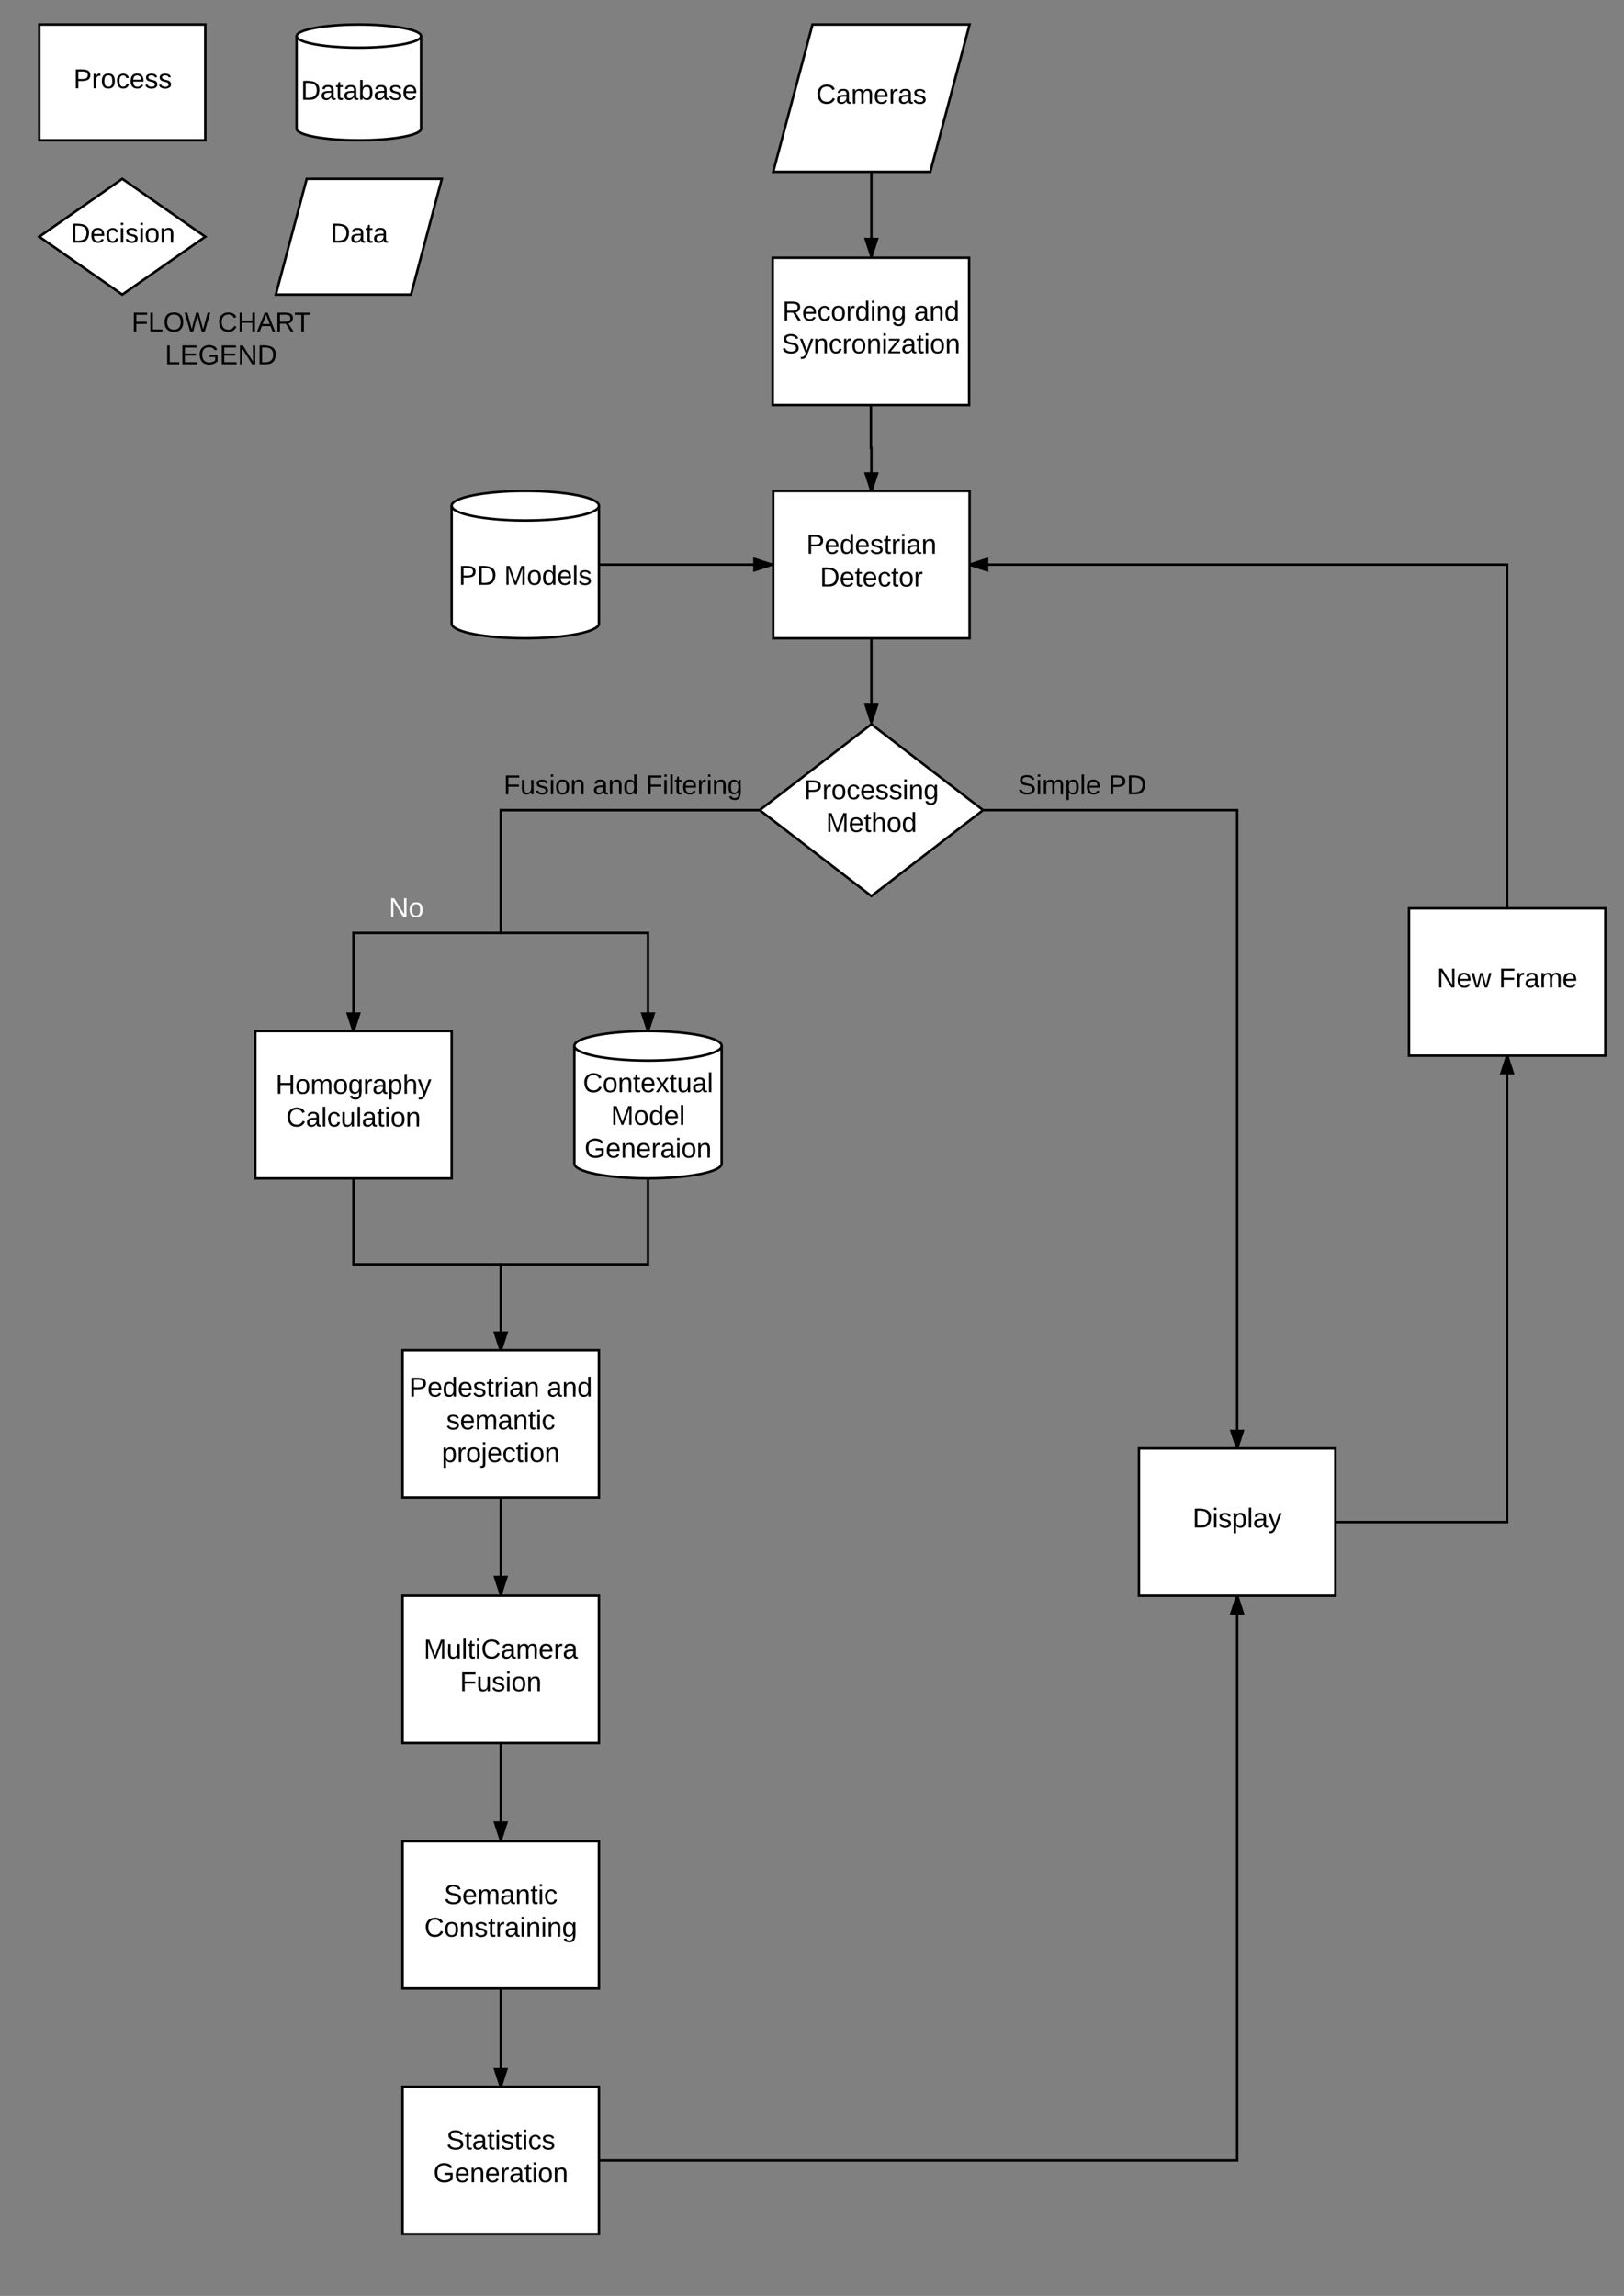 <svg xmlns="http://www.w3.org/2000/svg" xmlns:xlink="http://www.w3.org/1999/xlink" width="1323.2" height="1870.4"><rect width="100%" height="100%" fill="#808080" stroke="none"/><g transform="translate(0 0)"><path d="M662 20h128l-32 120H630z" stroke="#000" stroke-width="2" fill="#fff"/><use xlink:href="#a" transform="matrix(1,0,0,1,635,25) translate(30.031 59.444)"/><path d="M629.6 210h160v120h-160z" stroke="#000" stroke-width="2" fill="#fff"/><use xlink:href="#b" transform="matrix(1,0,0,1,634.6,215) translate(2.87 46.111)"/><use xlink:href="#c" transform="matrix(1,0,0,1,634.6,215) translate(110.093 46.111)"/><use xlink:href="#d" transform="matrix(1,0,0,1,634.6,215) translate(2.253 72.778)"/><path d="M630 400h160v120H630z" stroke="#000" stroke-width="2" fill="#fff"/><use xlink:href="#e" transform="matrix(1,0,0,1,635,405) translate(21.975 46.111)"/><use xlink:href="#f" transform="matrix(1,0,0,1,635,405) translate(33.086 72.778)"/><path d="M488 508c0 6.63-26.86 12-60 12s-60-5.37-60-12v-96c0-6.63 26.86-12 60-12s60 5.37 60 12z" stroke="#000" stroke-width="2" fill="#fff"/><path d="M488 412c0 6.63-26.86 12-60 12s-60-5.37-60-12" stroke="#000" stroke-width="2" fill="none"/><use xlink:href="#g" transform="matrix(1,0,0,1,373,429) translate(0.772 47.444)"/><use xlink:href="#h" transform="matrix(1,0,0,1,373,429) translate(37.747 47.444)"/><path d="M710 590l91 70-91 70-91-70z" stroke="#000" stroke-width="2" fill="#fff"/><use xlink:href="#i" transform="matrix(1,0,0,1,624,595) translate(31.123 56.111)"/><use xlink:href="#j" transform="matrix(1,0,0,1,624,595) translate(48.994 82.778)"/><path d="M928 1180h160v120H928z" stroke="#000" stroke-width="2" fill="#fff"/><use xlink:href="#k" transform="matrix(1,0,0,1,933,1185) translate(38.673 59.444)"/><path d="M208 840h160v120H208z" stroke="#000" stroke-width="2" fill="#fff"/><use xlink:href="#l" transform="matrix(1,0,0,1,213,845) translate(11.512 46.111)"/><use xlink:href="#m" transform="matrix(1,0,0,1,213,845) translate(20.185 72.778)"/><path d="M588 948c0 6.63-26.86 12-60 12s-60-5.37-60-12v-96c0-6.63 26.86-12 60-12s60 5.37 60 12z" stroke="#000" stroke-width="2" fill="#fff"/><path d="M588 852c0 6.63-26.86 12-60 12s-60-5.37-60-12" stroke="#000" stroke-width="2" fill="none"/><use xlink:href="#n" transform="matrix(1,0,0,1,473,869) translate(1.975 20.778)"/><use xlink:href="#o" transform="matrix(1,0,0,1,473,869) translate(24.815 47.444)"/><use xlink:href="#p" transform="matrix(1,0,0,1,473,869) translate(3.21 74.111)"/><path d="M328 1100h160v120H328z" stroke="#000" stroke-width="2" fill="#fff"/><use xlink:href="#q" transform="matrix(1,0,0,1,333,1105) translate(0.37 32.778)"/><use xlink:href="#c" transform="matrix(1,0,0,1,333,1105) translate(112.593 32.778)"/><use xlink:href="#r" transform="matrix(1,0,0,1,333,1105) translate(30.617 59.444)"/><use xlink:href="#s" transform="matrix(1,0,0,1,333,1105) translate(26.944 86.111)"/><path d="M328 1300h160v120H328z" stroke="#000" stroke-width="2" fill="#fff"/><use xlink:href="#t" transform="matrix(1,0,0,1,333,1305) translate(12.222 46.111)"/><use xlink:href="#u" transform="matrix(1,0,0,1,333,1305) translate(41.728 72.778)"/><path d="M328 1500h160v120H328z" stroke="#000" stroke-width="2" fill="#fff"/><use xlink:href="#v" transform="matrix(1,0,0,1,333,1505) translate(28.765 46.111)"/><use xlink:href="#w" transform="matrix(1,0,0,1,333,1505) translate(12.778 72.778)"/><path d="M328 1700h160v120H328z" stroke="#000" stroke-width="2" fill="#fff"/><use xlink:href="#x" transform="matrix(1,0,0,1,333,1705) translate(30.617 46.111)"/><use xlink:href="#y" transform="matrix(1,0,0,1,333,1705) translate(20.123 72.778)"/><path d="M710 140v69" stroke="#000" stroke-width="2" fill="none"/><path d="M710 209l-4.64-14.27h9.28z"/><path d="M710.73 210h-1.46L704 193.73h12zm-4-14.27l3.27 10.03 3.26-10.03z"/><path d="M709.6 330v35h.4v35" stroke="#000" stroke-width="2" fill="none"/><path d="M710 400l-4.64-14.27h9.28z"/><path d="M711.05 400h-2.1L704 384.73h12zm-4.3-13.27l3.25 10.03 3.26-10.03z"/><path d="M488 460h141" stroke="#000" stroke-width="2" fill="none"/><path d="M629 460l-14.27 4.64v-9.28z"/><path d="M630 459.27v1.46L613.73 466v-12zm-14.27 4l10.03-3.27-10.03-3.26z"/><path d="M710 520v68.54" stroke="#000" stroke-width="2" fill="none"/><path d="M710 588.54l-4.64-14.26h9.28z"/><path d="M710.46 590.36L710 590l-.46.36-5.55-17.08h12zm-3.72-15.08L710 585.3l3.26-10.02z"/><path d="M801 660h207v520" stroke="#000" stroke-width="2" fill="none"/><path d="M801 661h-1.3l1.3-1-1.3-1h1.3zM1008 1180l-4.64-14.27h9.28z"/><path d="M1009.05 1180h-2.1l-4.96-15.27h12zm-4.3-13.27l3.25 10.03 3.26-10.03z"/><use xlink:href="#z" transform="matrix(1,0,0,1,829.28,629.333) translate(0 17.778)"/><use xlink:href="#A" transform="matrix(1,0,0,1,829.28,629.333) translate(73.889 17.778)"/><path d="M619 660H408v100H288v80" stroke="#000" stroke-width="2" fill="none"/><path d="M619 660l1.3 1H619v-2h1.3zM288 840l-4.64-14.27h9.28z"/><path d="M289.05 840h-2.1L282 824.73h12zm-4.3-13.27l3.25 10.03 3.26-10.03z"/><use xlink:href="#B" transform="matrix(1,0,0,1,316.853,729.333) translate(0 17.778)"/><path d="M619 660H408v100h120v80" stroke="#000" stroke-width="2" fill="none"/><path d="M619 660l1.3 1H619v-2h1.3zM528 840l-4.64-14.27h9.28z"/><path d="M529.04 840.04L528 840l-1.04.04-4.97-15.3h12zm-4.3-13.3l3.26 10.02 3.26-10.03z"/><use xlink:href="#C" transform="matrix(1,0,0,1,410.323,629.333) translate(0 17.778)"/><use xlink:href="#D" transform="matrix(1,0,0,1,410.323,629.333) translate(72.716 17.778)"/><use xlink:href="#E" transform="matrix(1,0,0,1,410.323,629.333) translate(115.926 17.778)"/><path d="M528 960v70H408v70" stroke="#000" stroke-width="2" fill="none"/><path d="M528 960h-1v-.04zm1 0h-1l1-.03zM408 1100l-4.64-14.27h9.28z"/><path d="M409.05 1100h-2.1l-4.96-15.27h12zm-4.3-13.27l3.25 10.03 3.26-10.03z"/><path d="M288 960v70h120v70" stroke="#000" stroke-width="2" fill="none"/><path d="M408 1100l-4.64-14.27h9.28z"/><path d="M409.05 1100h-2.1l-4.96-15.27h12zm-4.3-13.27l3.25 10.03 3.26-10.03z"/><path d="M408 1220v79" stroke="#000" stroke-width="2" fill="none"/><path d="M408 1299l-4.64-14.27h9.28z"/><path d="M408.73 1300h-1.46l-5.28-16.27h12zm-4-14.27l3.27 10.03 3.26-10.03z"/><path d="M408 1420v79" stroke="#000" stroke-width="2" fill="none"/><path d="M408 1499l-4.64-14.27h9.28z"/><path d="M408.73 1500h-1.46l-5.28-16.27h12zm-4-14.27l3.27 10.03 3.26-10.03z"/><path d="M408 1620v80" stroke="#000" stroke-width="2" fill="none"/><path d="M408 1700l-4.64-14.27h9.28z"/><path d="M409.05 1700h-2.1l-4.96-15.27h12zm-4.3-13.27l3.25 10.03 3.26-10.03z"/><path d="M488 1760h520v-460" stroke="#000" stroke-width="2" fill="none"/><path d="M1012.64 1314.27h-9.28L1008 1300z"/><path d="M1014 1315.27h-12l4.95-15.27h2.1zm-9.26-2h6.52l-3.26-10.03z"/><path d="M1148 740h160v120h-160z" stroke="#000" stroke-width="2" fill="#fff"/><use xlink:href="#F" transform="matrix(1,0,0,1,1153,745) translate(17.747 59.444)"/><use xlink:href="#G" transform="matrix(1,0,0,1,1153,745) translate(68.241 59.444)"/><path d="M1088 1240h140V860" stroke="#000" stroke-width="2" fill="none"/><path d="M1232.64 874.27h-9.28L1228 860z"/><path d="M1234 875.27h-12l4.95-15.27h2.1zm-9.26-2h6.52l-3.26-10.03z"/><path d="M1228 740V460H790" stroke="#000" stroke-width="2" fill="none"/><path d="M804.27 464.64L790 460l14.27-4.64z"/><path d="M805.27 466L790 461.06v-2.1l15.27-4.96zm-12.03-6l10.03 3.26v-6.52z"/><path d="M32 20h135.26v94.3H32z" stroke="#000" stroke-width="2" fill="#fff"/><g><use xlink:href="#H" transform="matrix(1,0,0,1,37,25) translate(22.907 46.944)"/></g><path d="M99.63 145.7l67.63 47.16L99.63 240 32 192.86z" stroke="#000" stroke-width="2" fill="#fff"/><g><use xlink:href="#I" transform="matrix(1,0,0,1,37,150.714) translate(20.5 46.944)"/></g><path d="M343.1 104.86c0 5.2-22.72 9.43-50.73 9.43-28 0-50.72-4.24-50.72-9.44V29.43c0-5.2 22.7-9.43 50.72-9.43 28 0 50.72 4.22 50.72 9.43z" stroke="#000" stroke-width="2" fill="#fff"/><path d="M343.1 29.43c0 5.2-22.72 9.43-50.73 9.43-28 0-50.72-4.22-50.72-9.43" stroke="#000" stroke-width="2" fill="none"/><g><use xlink:href="#J" transform="matrix(1,0,0,1,246.649,43.857) translate(-1.5 37.444)"/></g><path d="M249.9 145.7H360L334.86 240H224.74z" stroke="#000" stroke-width="2" fill="#fff"/><g><use xlink:href="#K" transform="matrix(1,0,0,1,229.742,150.714) translate(39.574 46.944)"/></g><path d="M60 247h240v63.33H60z" fill="none"/><g><use xlink:href="#L" transform="matrix(1,0,0,1,65,252) translate(42.16 18.111)"/><use xlink:href="#M" transform="matrix(1,0,0,1,65,252) translate(112.407 18.111)"/><use xlink:href="#N" transform="matrix(1,0,0,1,65,252) translate(69.383 44.778)"/></g><defs><path d="M212-179c-10-28-35-45-73-45-59 0-87 40-87 99 0 60 29 101 89 101 43 0 62-24 78-52l27 14C228-24 195 4 139 4 59 4 22-46 18-125c-6-104 99-153 187-111 19 9 31 26 39 46" id="O"/><path d="M141-36C126-15 110 5 73 4 37 3 15-17 15-53c-1-64 63-63 125-63 3-35-9-54-41-54-24 1-41 7-42 31l-33-3c5-37 33-52 76-52 45 0 72 20 72 64v82c-1 20 7 32 28 27v20c-31 9-61-2-59-35zM48-53c0 20 12 33 32 33 41-3 63-29 60-74-43 2-92-5-92 41" id="P"/><path d="M210-169c-67 3-38 105-44 169h-31v-121c0-29-5-50-35-48C34-165 62-65 56 0H25l-1-190h30c1 10-1 24 2 32 10-44 99-50 107 0 11-21 27-35 58-36 85-2 47 119 55 194h-31v-121c0-29-5-49-35-48" id="Q"/><path d="M100-194c63 0 86 42 84 106H49c0 40 14 67 53 68 26 1 43-12 49-29l28 8c-11 28-37 45-77 45C44 4 14-33 15-96c1-61 26-98 85-98zm52 81c6-60-76-77-97-28-3 7-6 17-6 28h103" id="R"/><path d="M114-163C36-179 61-72 57 0H25l-1-190h30c1 12-1 29 2 39 6-27 23-49 58-41v29" id="S"/><path d="M135-143c-3-34-86-38-87 0 15 53 115 12 119 90S17 21 10-45l28-5c4 36 97 45 98 0-10-56-113-15-118-90-4-57 82-63 122-42 12 7 21 19 24 35" id="T"/><g id="a"><use transform="matrix(0.062,0,0,0.062,0,0)" xlink:href="#O"/><use transform="matrix(0.062,0,0,0.062,15.988,0)" xlink:href="#P"/><use transform="matrix(0.062,0,0,0.062,28.333,0)" xlink:href="#Q"/><use transform="matrix(0.062,0,0,0.062,46.79,0)" xlink:href="#R"/><use transform="matrix(0.062,0,0,0.062,59.136,0)" xlink:href="#S"/><use transform="matrix(0.062,0,0,0.062,66.481,0)" xlink:href="#P"/><use transform="matrix(0.062,0,0,0.062,78.827,0)" xlink:href="#T"/></g><path d="M233-177c-1 41-23 64-60 70L243 0h-38l-65-103H63V0H30v-248c88 3 205-21 203 71zM63-129c60-2 137 13 137-47 0-61-80-42-137-45v92" id="U"/><path d="M96-169c-40 0-48 33-48 73s9 75 48 75c24 0 41-14 43-38l32 2c-6 37-31 61-74 61-59 0-76-41-82-99-10-93 101-131 147-64 4 7 5 14 7 22l-32 3c-4-21-16-35-41-35" id="V"/><path d="M100-194c62-1 85 37 85 99 1 63-27 99-86 99S16-35 15-95c0-66 28-99 85-99zM99-20c44 1 53-31 53-75 0-43-8-75-51-75s-53 32-53 75 10 74 51 75" id="W"/><path d="M85-194c31 0 48 13 60 33l-1-100h32l1 261h-30c-2-10 0-23-3-31C134-8 116 4 85 4 32 4 16-35 15-94c0-66 23-100 70-100zm9 24c-40 0-46 34-46 75 0 40 6 74 45 74 42 0 51-32 51-76 0-42-9-74-50-73" id="X"/><path d="M24-231v-30h32v30H24zM24 0v-190h32V0H24" id="Y"/><path d="M117-194c89-4 53 116 60 194h-32v-121c0-31-8-49-39-48C34-167 62-67 57 0H25l-1-190h30c1 10-1 24 2 32 11-22 29-35 61-36" id="Z"/><path d="M177-190C167-65 218 103 67 71c-23-6-38-20-44-43l32-5c15 47 100 32 89-28v-30C133-14 115 1 83 1 29 1 15-40 15-95c0-56 16-97 71-98 29-1 48 16 59 35 1-10 0-23 2-32h30zM94-22c36 0 50-32 50-73 0-42-14-75-50-75-39 0-46 34-46 75s6 73 46 73" id="aa"/><g id="b"><use transform="matrix(0.062,0,0,0.062,0,0)" xlink:href="#U"/><use transform="matrix(0.062,0,0,0.062,15.988,0)" xlink:href="#R"/><use transform="matrix(0.062,0,0,0.062,28.333,0)" xlink:href="#V"/><use transform="matrix(0.062,0,0,0.062,39.444,0)" xlink:href="#W"/><use transform="matrix(0.062,0,0,0.062,51.79,0)" xlink:href="#S"/><use transform="matrix(0.062,0,0,0.062,59.136,0)" xlink:href="#X"/><use transform="matrix(0.062,0,0,0.062,71.481,0)" xlink:href="#Y"/><use transform="matrix(0.062,0,0,0.062,76.358,0)" xlink:href="#Z"/><use transform="matrix(0.062,0,0,0.062,88.704,0)" xlink:href="#aa"/></g><g id="c"><use transform="matrix(0.062,0,0,0.062,0,0)" xlink:href="#P"/><use transform="matrix(0.062,0,0,0.062,12.346,0)" xlink:href="#Z"/><use transform="matrix(0.062,0,0,0.062,24.691,0)" xlink:href="#X"/></g><path d="M185-189c-5-48-123-54-124 2 14 75 158 14 163 119 3 78-121 87-175 55-17-10-28-26-33-46l33-7c5 56 141 63 141-1 0-78-155-14-162-118-5-82 145-84 179-34 5 7 8 16 11 25" id="ab"/><path d="M179-190L93 31C79 59 56 82 12 73V49c39 6 53-20 64-50L1-190h34L92-34l54-156h33" id="ac"/><path d="M9 0v-24l116-142H16v-24h144v24L44-24h123V0H9" id="ad"/><path d="M59-47c-2 24 18 29 38 22v24C64 9 27 4 27-40v-127H5v-23h24l9-43h21v43h35v23H59v120" id="ae"/><g id="d"><use transform="matrix(0.062,0,0,0.062,0,0)" xlink:href="#ab"/><use transform="matrix(0.062,0,0,0.062,14.815,0)" xlink:href="#ac"/><use transform="matrix(0.062,0,0,0.062,25.926,0)" xlink:href="#Z"/><use transform="matrix(0.062,0,0,0.062,38.272,0)" xlink:href="#V"/><use transform="matrix(0.062,0,0,0.062,49.383,0)" xlink:href="#S"/><use transform="matrix(0.062,0,0,0.062,56.728,0)" xlink:href="#W"/><use transform="matrix(0.062,0,0,0.062,69.074,0)" xlink:href="#Z"/><use transform="matrix(0.062,0,0,0.062,81.42,0)" xlink:href="#Y"/><use transform="matrix(0.062,0,0,0.062,86.296,0)" xlink:href="#ad"/><use transform="matrix(0.062,0,0,0.062,97.407,0)" xlink:href="#P"/><use transform="matrix(0.062,0,0,0.062,109.753,0)" xlink:href="#ae"/><use transform="matrix(0.062,0,0,0.062,115.926,0)" xlink:href="#Y"/><use transform="matrix(0.062,0,0,0.062,120.802,0)" xlink:href="#W"/><use transform="matrix(0.062,0,0,0.062,133.148,0)" xlink:href="#Z"/></g><path d="M30-248c87 1 191-15 191 75 0 78-77 80-158 76V0H30v-248zm33 125c57 0 124 11 124-50 0-59-68-47-124-48v98" id="af"/><g id="e"><use transform="matrix(0.062,0,0,0.062,0,0)" xlink:href="#af"/><use transform="matrix(0.062,0,0,0.062,14.815,0)" xlink:href="#R"/><use transform="matrix(0.062,0,0,0.062,27.16,0)" xlink:href="#X"/><use transform="matrix(0.062,0,0,0.062,39.506,0)" xlink:href="#R"/><use transform="matrix(0.062,0,0,0.062,51.852,0)" xlink:href="#T"/><use transform="matrix(0.062,0,0,0.062,62.963,0)" xlink:href="#ae"/><use transform="matrix(0.062,0,0,0.062,69.136,0)" xlink:href="#S"/><use transform="matrix(0.062,0,0,0.062,76.481,0)" xlink:href="#Y"/><use transform="matrix(0.062,0,0,0.062,81.358,0)" xlink:href="#P"/><use transform="matrix(0.062,0,0,0.062,93.704,0)" xlink:href="#Z"/></g><path d="M30-248c118-7 216 8 213 122C240-48 200 0 122 0H30v-248zM63-27c89 8 146-16 146-99s-60-101-146-95v194" id="ag"/><g id="f"><use transform="matrix(0.062,0,0,0.062,0,0)" xlink:href="#ag"/><use transform="matrix(0.062,0,0,0.062,15.988,0)" xlink:href="#R"/><use transform="matrix(0.062,0,0,0.062,28.333,0)" xlink:href="#ae"/><use transform="matrix(0.062,0,0,0.062,34.506,0)" xlink:href="#R"/><use transform="matrix(0.062,0,0,0.062,46.852,0)" xlink:href="#V"/><use transform="matrix(0.062,0,0,0.062,57.963,0)" xlink:href="#ae"/><use transform="matrix(0.062,0,0,0.062,64.136,0)" xlink:href="#W"/><use transform="matrix(0.062,0,0,0.062,76.481,0)" xlink:href="#S"/></g><g id="g"><use transform="matrix(0.062,0,0,0.062,0,0)" xlink:href="#af"/><use transform="matrix(0.062,0,0,0.062,14.815,0)" xlink:href="#ag"/></g><path d="M240 0l2-218c-23 76-54 145-80 218h-23L58-218 59 0H30v-248h44l77 211c21-75 51-140 76-211h43V0h-30" id="ah"/><path d="M24 0v-261h32V0H24" id="ai"/><g id="h"><use transform="matrix(0.062,0,0,0.062,0,0)" xlink:href="#ah"/><use transform="matrix(0.062,0,0,0.062,18.457,0)" xlink:href="#W"/><use transform="matrix(0.062,0,0,0.062,30.802,0)" xlink:href="#X"/><use transform="matrix(0.062,0,0,0.062,43.148,0)" xlink:href="#R"/><use transform="matrix(0.062,0,0,0.062,55.494,0)" xlink:href="#ai"/><use transform="matrix(0.062,0,0,0.062,60.37,0)" xlink:href="#T"/></g><g id="i"><use transform="matrix(0.062,0,0,0.062,0,0)" xlink:href="#af"/><use transform="matrix(0.062,0,0,0.062,14.815,0)" xlink:href="#S"/><use transform="matrix(0.062,0,0,0.062,22.16,0)" xlink:href="#W"/><use transform="matrix(0.062,0,0,0.062,34.506,0)" xlink:href="#V"/><use transform="matrix(0.062,0,0,0.062,45.617,0)" xlink:href="#R"/><use transform="matrix(0.062,0,0,0.062,57.963,0)" xlink:href="#T"/><use transform="matrix(0.062,0,0,0.062,69.074,0)" xlink:href="#T"/><use transform="matrix(0.062,0,0,0.062,80.185,0)" xlink:href="#Y"/><use transform="matrix(0.062,0,0,0.062,85.062,0)" xlink:href="#Z"/><use transform="matrix(0.062,0,0,0.062,97.407,0)" xlink:href="#aa"/></g><path d="M106-169C34-169 62-67 57 0H25v-261h32l-1 103c12-21 28-36 61-36 89 0 53 116 60 194h-32v-121c2-32-8-49-39-48" id="aj"/><g id="j"><use transform="matrix(0.062,0,0,0.062,0,0)" xlink:href="#ah"/><use transform="matrix(0.062,0,0,0.062,18.457,0)" xlink:href="#R"/><use transform="matrix(0.062,0,0,0.062,30.802,0)" xlink:href="#ae"/><use transform="matrix(0.062,0,0,0.062,36.975,0)" xlink:href="#aj"/><use transform="matrix(0.062,0,0,0.062,49.321,0)" xlink:href="#W"/><use transform="matrix(0.062,0,0,0.062,61.667,0)" xlink:href="#X"/></g><path d="M115-194c55 1 70 41 70 98S169 2 115 4C84 4 66-9 55-30l1 105H24l-1-265h31l2 30c10-21 28-34 59-34zm-8 174c40 0 45-34 45-75s-6-73-45-74c-42 0-51 32-51 76 0 43 10 73 51 73" id="ak"/><g id="k"><use transform="matrix(0.062,0,0,0.062,0,0)" xlink:href="#ag"/><use transform="matrix(0.062,0,0,0.062,15.988,0)" xlink:href="#Y"/><use transform="matrix(0.062,0,0,0.062,20.864,0)" xlink:href="#T"/><use transform="matrix(0.062,0,0,0.062,31.975,0)" xlink:href="#ak"/><use transform="matrix(0.062,0,0,0.062,44.321,0)" xlink:href="#ai"/><use transform="matrix(0.062,0,0,0.062,49.198,0)" xlink:href="#P"/><use transform="matrix(0.062,0,0,0.062,61.543,0)" xlink:href="#ac"/></g><path d="M197 0v-115H63V0H30v-248h33v105h134v-105h34V0h-34" id="al"/><g id="l"><use transform="matrix(0.062,0,0,0.062,0,0)" xlink:href="#al"/><use transform="matrix(0.062,0,0,0.062,15.988,0)" xlink:href="#W"/><use transform="matrix(0.062,0,0,0.062,28.333,0)" xlink:href="#Q"/><use transform="matrix(0.062,0,0,0.062,46.79,0)" xlink:href="#W"/><use transform="matrix(0.062,0,0,0.062,59.136,0)" xlink:href="#aa"/><use transform="matrix(0.062,0,0,0.062,71.481,0)" xlink:href="#S"/><use transform="matrix(0.062,0,0,0.062,78.827,0)" xlink:href="#P"/><use transform="matrix(0.062,0,0,0.062,91.173,0)" xlink:href="#ak"/><use transform="matrix(0.062,0,0,0.062,103.519,0)" xlink:href="#aj"/><use transform="matrix(0.062,0,0,0.062,115.864,0)" xlink:href="#ac"/></g><path d="M84 4C-5 8 30-112 23-190h32v120c0 31 7 50 39 49 72-2 45-101 50-169h31l1 190h-30c-1-10 1-25-2-33-11 22-28 36-60 37" id="am"/><g id="m"><use transform="matrix(0.062,0,0,0.062,0,0)" xlink:href="#O"/><use transform="matrix(0.062,0,0,0.062,15.988,0)" xlink:href="#P"/><use transform="matrix(0.062,0,0,0.062,28.333,0)" xlink:href="#ai"/><use transform="matrix(0.062,0,0,0.062,33.21,0)" xlink:href="#V"/><use transform="matrix(0.062,0,0,0.062,44.321,0)" xlink:href="#am"/><use transform="matrix(0.062,0,0,0.062,56.667,0)" xlink:href="#ai"/><use transform="matrix(0.062,0,0,0.062,61.543,0)" xlink:href="#P"/><use transform="matrix(0.062,0,0,0.062,73.889,0)" xlink:href="#ae"/><use transform="matrix(0.062,0,0,0.062,80.062,0)" xlink:href="#Y"/><use transform="matrix(0.062,0,0,0.062,84.938,0)" xlink:href="#W"/><use transform="matrix(0.062,0,0,0.062,97.284,0)" xlink:href="#Z"/></g><path d="M141 0L90-78 38 0H4l68-98-65-92h35l48 74 47-74h35l-64 92 68 98h-35" id="an"/><g id="n"><use transform="matrix(0.062,0,0,0.062,0,0)" xlink:href="#O"/><use transform="matrix(0.062,0,0,0.062,15.988,0)" xlink:href="#W"/><use transform="matrix(0.062,0,0,0.062,28.333,0)" xlink:href="#Z"/><use transform="matrix(0.062,0,0,0.062,40.679,0)" xlink:href="#ae"/><use transform="matrix(0.062,0,0,0.062,46.852,0)" xlink:href="#R"/><use transform="matrix(0.062,0,0,0.062,59.198,0)" xlink:href="#an"/><use transform="matrix(0.062,0,0,0.062,70.309,0)" xlink:href="#ae"/><use transform="matrix(0.062,0,0,0.062,76.481,0)" xlink:href="#am"/><use transform="matrix(0.062,0,0,0.062,88.827,0)" xlink:href="#P"/><use transform="matrix(0.062,0,0,0.062,101.173,0)" xlink:href="#ai"/></g><g id="o"><use transform="matrix(0.062,0,0,0.062,0,0)" xlink:href="#ah"/><use transform="matrix(0.062,0,0,0.062,18.457,0)" xlink:href="#W"/><use transform="matrix(0.062,0,0,0.062,30.802,0)" xlink:href="#X"/><use transform="matrix(0.062,0,0,0.062,43.148,0)" xlink:href="#R"/><use transform="matrix(0.062,0,0,0.062,55.494,0)" xlink:href="#ai"/></g><path d="M143 4C61 4 22-44 18-125c-5-107 100-154 193-111 17 8 29 25 37 43l-32 9c-13-25-37-40-76-40-61 0-88 39-88 99 0 61 29 100 91 101 35 0 62-11 79-27v-45h-74v-28h105v86C228-13 192 4 143 4" id="ao"/><g id="p"><use transform="matrix(0.062,0,0,0.062,0,0)" xlink:href="#ao"/><use transform="matrix(0.062,0,0,0.062,17.284,0)" xlink:href="#R"/><use transform="matrix(0.062,0,0,0.062,29.63,0)" xlink:href="#Z"/><use transform="matrix(0.062,0,0,0.062,41.975,0)" xlink:href="#R"/><use transform="matrix(0.062,0,0,0.062,54.321,0)" xlink:href="#S"/><use transform="matrix(0.062,0,0,0.062,61.667,0)" xlink:href="#P"/><use transform="matrix(0.062,0,0,0.062,74.012,0)" xlink:href="#Y"/><use transform="matrix(0.062,0,0,0.062,78.889,0)" xlink:href="#W"/><use transform="matrix(0.062,0,0,0.062,91.235,0)" xlink:href="#Z"/></g><g id="q"><use transform="matrix(0.062,0,0,0.062,0,0)" xlink:href="#af"/><use transform="matrix(0.062,0,0,0.062,14.815,0)" xlink:href="#R"/><use transform="matrix(0.062,0,0,0.062,27.16,0)" xlink:href="#X"/><use transform="matrix(0.062,0,0,0.062,39.506,0)" xlink:href="#R"/><use transform="matrix(0.062,0,0,0.062,51.852,0)" xlink:href="#T"/><use transform="matrix(0.062,0,0,0.062,62.963,0)" xlink:href="#ae"/><use transform="matrix(0.062,0,0,0.062,69.136,0)" xlink:href="#S"/><use transform="matrix(0.062,0,0,0.062,76.481,0)" xlink:href="#Y"/><use transform="matrix(0.062,0,0,0.062,81.358,0)" xlink:href="#P"/><use transform="matrix(0.062,0,0,0.062,93.704,0)" xlink:href="#Z"/></g><g id="r"><use transform="matrix(0.062,0,0,0.062,0,0)" xlink:href="#T"/><use transform="matrix(0.062,0,0,0.062,11.111,0)" xlink:href="#R"/><use transform="matrix(0.062,0,0,0.062,23.457,0)" xlink:href="#Q"/><use transform="matrix(0.062,0,0,0.062,41.914,0)" xlink:href="#P"/><use transform="matrix(0.062,0,0,0.062,54.259,0)" xlink:href="#Z"/><use transform="matrix(0.062,0,0,0.062,66.605,0)" xlink:href="#ae"/><use transform="matrix(0.062,0,0,0.062,72.778,0)" xlink:href="#Y"/><use transform="matrix(0.062,0,0,0.062,77.654,0)" xlink:href="#V"/></g><path d="M24-231v-30h32v30H24zM-9 49c24 4 33-6 33-30v-209h32V24c2 40-23 58-65 49V49" id="ap"/><g id="s"><use transform="matrix(0.062,0,0,0.062,0,0)" xlink:href="#ak"/><use transform="matrix(0.062,0,0,0.062,12.346,0)" xlink:href="#S"/><use transform="matrix(0.062,0,0,0.062,19.691,0)" xlink:href="#W"/><use transform="matrix(0.062,0,0,0.062,32.037,0)" xlink:href="#ap"/><use transform="matrix(0.062,0,0,0.062,36.914,0)" xlink:href="#R"/><use transform="matrix(0.062,0,0,0.062,49.259,0)" xlink:href="#V"/><use transform="matrix(0.062,0,0,0.062,60.37,0)" xlink:href="#ae"/><use transform="matrix(0.062,0,0,0.062,66.543,0)" xlink:href="#Y"/><use transform="matrix(0.062,0,0,0.062,71.42,0)" xlink:href="#W"/><use transform="matrix(0.062,0,0,0.062,83.765,0)" xlink:href="#Z"/></g><g id="t"><use transform="matrix(0.062,0,0,0.062,0,0)" xlink:href="#ah"/><use transform="matrix(0.062,0,0,0.062,18.457,0)" xlink:href="#am"/><use transform="matrix(0.062,0,0,0.062,30.802,0)" xlink:href="#ai"/><use transform="matrix(0.062,0,0,0.062,35.679,0)" xlink:href="#ae"/><use transform="matrix(0.062,0,0,0.062,41.852,0)" xlink:href="#Y"/><use transform="matrix(0.062,0,0,0.062,46.728,0)" xlink:href="#O"/><use transform="matrix(0.062,0,0,0.062,62.716,0)" xlink:href="#P"/><use transform="matrix(0.062,0,0,0.062,75.062,0)" xlink:href="#Q"/><use transform="matrix(0.062,0,0,0.062,93.519,0)" xlink:href="#R"/><use transform="matrix(0.062,0,0,0.062,105.864,0)" xlink:href="#S"/><use transform="matrix(0.062,0,0,0.062,113.21,0)" xlink:href="#P"/></g><path d="M63-220v92h138v28H63V0H30v-248h175v28H63" id="aq"/><g id="u"><use transform="matrix(0.062,0,0,0.062,0,0)" xlink:href="#aq"/><use transform="matrix(0.062,0,0,0.062,13.519,0)" xlink:href="#am"/><use transform="matrix(0.062,0,0,0.062,25.864,0)" xlink:href="#T"/><use transform="matrix(0.062,0,0,0.062,36.975,0)" xlink:href="#Y"/><use transform="matrix(0.062,0,0,0.062,41.852,0)" xlink:href="#W"/><use transform="matrix(0.062,0,0,0.062,54.198,0)" xlink:href="#Z"/></g><g id="v"><use transform="matrix(0.062,0,0,0.062,0,0)" xlink:href="#ab"/><use transform="matrix(0.062,0,0,0.062,14.815,0)" xlink:href="#R"/><use transform="matrix(0.062,0,0,0.062,27.16,0)" xlink:href="#Q"/><use transform="matrix(0.062,0,0,0.062,45.617,0)" xlink:href="#P"/><use transform="matrix(0.062,0,0,0.062,57.963,0)" xlink:href="#Z"/><use transform="matrix(0.062,0,0,0.062,70.309,0)" xlink:href="#ae"/><use transform="matrix(0.062,0,0,0.062,76.481,0)" xlink:href="#Y"/><use transform="matrix(0.062,0,0,0.062,81.358,0)" xlink:href="#V"/></g><g id="w"><use transform="matrix(0.062,0,0,0.062,0,0)" xlink:href="#O"/><use transform="matrix(0.062,0,0,0.062,15.988,0)" xlink:href="#W"/><use transform="matrix(0.062,0,0,0.062,28.333,0)" xlink:href="#Z"/><use transform="matrix(0.062,0,0,0.062,40.679,0)" xlink:href="#T"/><use transform="matrix(0.062,0,0,0.062,51.79,0)" xlink:href="#ae"/><use transform="matrix(0.062,0,0,0.062,57.963,0)" xlink:href="#S"/><use transform="matrix(0.062,0,0,0.062,65.309,0)" xlink:href="#P"/><use transform="matrix(0.062,0,0,0.062,77.654,0)" xlink:href="#Y"/><use transform="matrix(0.062,0,0,0.062,82.531,0)" xlink:href="#Z"/><use transform="matrix(0.062,0,0,0.062,94.877,0)" xlink:href="#Y"/><use transform="matrix(0.062,0,0,0.062,99.753,0)" xlink:href="#Z"/><use transform="matrix(0.062,0,0,0.062,112.099,0)" xlink:href="#aa"/></g><g id="x"><use transform="matrix(0.062,0,0,0.062,0,0)" xlink:href="#ab"/><use transform="matrix(0.062,0,0,0.062,14.815,0)" xlink:href="#ae"/><use transform="matrix(0.062,0,0,0.062,20.988,0)" xlink:href="#P"/><use transform="matrix(0.062,0,0,0.062,33.333,0)" xlink:href="#ae"/><use transform="matrix(0.062,0,0,0.062,39.506,0)" xlink:href="#Y"/><use transform="matrix(0.062,0,0,0.062,44.383,0)" xlink:href="#T"/><use transform="matrix(0.062,0,0,0.062,55.494,0)" xlink:href="#ae"/><use transform="matrix(0.062,0,0,0.062,61.667,0)" xlink:href="#Y"/><use transform="matrix(0.062,0,0,0.062,66.543,0)" xlink:href="#V"/><use transform="matrix(0.062,0,0,0.062,77.654,0)" xlink:href="#T"/></g><g id="y"><use transform="matrix(0.062,0,0,0.062,0,0)" xlink:href="#ao"/><use transform="matrix(0.062,0,0,0.062,17.284,0)" xlink:href="#R"/><use transform="matrix(0.062,0,0,0.062,29.63,0)" xlink:href="#Z"/><use transform="matrix(0.062,0,0,0.062,41.975,0)" xlink:href="#R"/><use transform="matrix(0.062,0,0,0.062,54.321,0)" xlink:href="#S"/><use transform="matrix(0.062,0,0,0.062,61.667,0)" xlink:href="#P"/><use transform="matrix(0.062,0,0,0.062,74.012,0)" xlink:href="#ae"/><use transform="matrix(0.062,0,0,0.062,80.185,0)" xlink:href="#Y"/><use transform="matrix(0.062,0,0,0.062,85.062,0)" xlink:href="#W"/><use transform="matrix(0.062,0,0,0.062,97.407,0)" xlink:href="#Z"/></g><g id="z"><use transform="matrix(0.062,0,0,0.062,0,0)" xlink:href="#ab"/><use transform="matrix(0.062,0,0,0.062,14.815,0)" xlink:href="#Y"/><use transform="matrix(0.062,0,0,0.062,19.691,0)" xlink:href="#Q"/><use transform="matrix(0.062,0,0,0.062,38.148,0)" xlink:href="#ak"/><use transform="matrix(0.062,0,0,0.062,50.494,0)" xlink:href="#ai"/><use transform="matrix(0.062,0,0,0.062,55.37,0)" xlink:href="#R"/></g><g id="A"><use transform="matrix(0.062,0,0,0.062,0,0)" xlink:href="#af"/><use transform="matrix(0.062,0,0,0.062,14.815,0)" xlink:href="#ag"/></g><path fill="#fff" d="M190 0L58-211 59 0H30v-248h39L202-35l-2-213h31V0h-41" id="ar"/><path fill="#fff" d="M100-194c62-1 85 37 85 99 1 63-27 99-86 99S16-35 15-95c0-66 28-99 85-99zM99-20c44 1 53-31 53-75 0-43-8-75-51-75s-53 32-53 75 10 74 51 75" id="as"/><g id="B"><use transform="matrix(0.062,0,0,0.062,0,0)" xlink:href="#ar"/><use transform="matrix(0.062,0,0,0.062,15.988,0)" xlink:href="#as"/></g><g id="C"><use transform="matrix(0.062,0,0,0.062,0,0)" xlink:href="#aq"/><use transform="matrix(0.062,0,0,0.062,13.519,0)" xlink:href="#am"/><use transform="matrix(0.062,0,0,0.062,25.864,0)" xlink:href="#T"/><use transform="matrix(0.062,0,0,0.062,36.975,0)" xlink:href="#Y"/><use transform="matrix(0.062,0,0,0.062,41.852,0)" xlink:href="#W"/><use transform="matrix(0.062,0,0,0.062,54.198,0)" xlink:href="#Z"/></g><g id="D"><use transform="matrix(0.062,0,0,0.062,0,0)" xlink:href="#P"/><use transform="matrix(0.062,0,0,0.062,12.346,0)" xlink:href="#Z"/><use transform="matrix(0.062,0,0,0.062,24.691,0)" xlink:href="#X"/></g><g id="E"><use transform="matrix(0.062,0,0,0.062,0,0)" xlink:href="#aq"/><use transform="matrix(0.062,0,0,0.062,13.519,0)" xlink:href="#Y"/><use transform="matrix(0.062,0,0,0.062,18.395,0)" xlink:href="#ai"/><use transform="matrix(0.062,0,0,0.062,23.272,0)" xlink:href="#ae"/><use transform="matrix(0.062,0,0,0.062,29.444,0)" xlink:href="#R"/><use transform="matrix(0.062,0,0,0.062,41.79,0)" xlink:href="#S"/><use transform="matrix(0.062,0,0,0.062,49.136,0)" xlink:href="#Y"/><use transform="matrix(0.062,0,0,0.062,54.012,0)" xlink:href="#Z"/><use transform="matrix(0.062,0,0,0.062,66.358,0)" xlink:href="#aa"/></g><path d="M190 0L58-211 59 0H30v-248h39L202-35l-2-213h31V0h-41" id="at"/><path d="M206 0h-36l-40-164L89 0H53L-1-190h32L70-26l43-164h34l41 164 42-164h31" id="au"/><g id="F"><use transform="matrix(0.062,0,0,0.062,0,0)" xlink:href="#at"/><use transform="matrix(0.062,0,0,0.062,15.988,0)" xlink:href="#R"/><use transform="matrix(0.062,0,0,0.062,28.333,0)" xlink:href="#au"/></g><g id="G"><use transform="matrix(0.062,0,0,0.062,0,0)" xlink:href="#aq"/><use transform="matrix(0.062,0,0,0.062,13.519,0)" xlink:href="#S"/><use transform="matrix(0.062,0,0,0.062,20.864,0)" xlink:href="#P"/><use transform="matrix(0.062,0,0,0.062,33.21,0)" xlink:href="#Q"/><use transform="matrix(0.062,0,0,0.062,51.667,0)" xlink:href="#R"/></g><g id="H"><use transform="matrix(0.062,0,0,0.062,0,0)" xlink:href="#af"/><use transform="matrix(0.062,0,0,0.062,14.815,0)" xlink:href="#S"/><use transform="matrix(0.062,0,0,0.062,22.16,0)" xlink:href="#W"/><use transform="matrix(0.062,0,0,0.062,34.506,0)" xlink:href="#V"/><use transform="matrix(0.062,0,0,0.062,45.617,0)" xlink:href="#R"/><use transform="matrix(0.062,0,0,0.062,57.963,0)" xlink:href="#T"/><use transform="matrix(0.062,0,0,0.062,69.074,0)" xlink:href="#T"/></g><g id="I"><use transform="matrix(0.062,0,0,0.062,0,0)" xlink:href="#ag"/><use transform="matrix(0.062,0,0,0.062,15.988,0)" xlink:href="#R"/><use transform="matrix(0.062,0,0,0.062,28.333,0)" xlink:href="#V"/><use transform="matrix(0.062,0,0,0.062,39.444,0)" xlink:href="#Y"/><use transform="matrix(0.062,0,0,0.062,44.321,0)" xlink:href="#T"/><use transform="matrix(0.062,0,0,0.062,55.432,0)" xlink:href="#Y"/><use transform="matrix(0.062,0,0,0.062,60.309,0)" xlink:href="#W"/><use transform="matrix(0.062,0,0,0.062,72.654,0)" xlink:href="#Z"/></g><path d="M115-194c53 0 69 39 70 98 0 66-23 100-70 100C84 3 66-7 56-30L54 0H23l1-261h32v101c10-23 28-34 59-34zm-8 174c40 0 45-34 45-75 0-40-5-75-45-74-42 0-51 32-51 76 0 43 10 73 51 73" id="av"/><g id="J"><use transform="matrix(0.062,0,0,0.062,0,0)" xlink:href="#ag"/><use transform="matrix(0.062,0,0,0.062,15.988,0)" xlink:href="#P"/><use transform="matrix(0.062,0,0,0.062,28.333,0)" xlink:href="#ae"/><use transform="matrix(0.062,0,0,0.062,34.506,0)" xlink:href="#P"/><use transform="matrix(0.062,0,0,0.062,46.852,0)" xlink:href="#av"/><use transform="matrix(0.062,0,0,0.062,59.198,0)" xlink:href="#P"/><use transform="matrix(0.062,0,0,0.062,71.543,0)" xlink:href="#T"/><use transform="matrix(0.062,0,0,0.062,82.654,0)" xlink:href="#R"/></g><g id="K"><use transform="matrix(0.062,0,0,0.062,0,0)" xlink:href="#ag"/><use transform="matrix(0.062,0,0,0.062,15.988,0)" xlink:href="#P"/><use transform="matrix(0.062,0,0,0.062,28.333,0)" xlink:href="#ae"/><use transform="matrix(0.062,0,0,0.062,34.506,0)" xlink:href="#P"/></g><path d="M30 0v-248h33v221h125V0H30" id="aw"/><path d="M140-251c81 0 123 46 123 126C263-46 219 4 140 4 59 4 17-45 17-125s42-126 123-126zm0 227c63 0 89-41 89-101s-29-99-89-99c-61 0-89 39-89 99S79-25 140-24" id="ax"/><path d="M266 0h-40l-56-210L115 0H75L2-248h35L96-30l15-64 43-154h32l59 218 59-218h35" id="ay"/><g id="L"><use transform="matrix(0.062,0,0,0.062,0,0)" xlink:href="#aq"/><use transform="matrix(0.062,0,0,0.062,13.519,0)" xlink:href="#aw"/><use transform="matrix(0.062,0,0,0.062,25.864,0)" xlink:href="#ax"/><use transform="matrix(0.062,0,0,0.062,43.148,0)" xlink:href="#ay"/></g><path d="M205 0l-28-72H64L36 0H1l101-248h38L239 0h-34zm-38-99l-47-123c-12 45-31 82-46 123h93" id="az"/><path d="M127-220V0H93v-220H8v-28h204v28h-85" id="aA"/><g id="M"><use transform="matrix(0.062,0,0,0.062,0,0)" xlink:href="#O"/><use transform="matrix(0.062,0,0,0.062,15.988,0)" xlink:href="#al"/><use transform="matrix(0.062,0,0,0.062,31.975,0)" xlink:href="#az"/><use transform="matrix(0.062,0,0,0.062,46.79,0)" xlink:href="#U"/><use transform="matrix(0.062,0,0,0.062,62.346,0)" xlink:href="#aA"/></g><path d="M30 0v-248h187v28H63v79h144v27H63v87h162V0H30" id="aB"/><g id="N"><use transform="matrix(0.062,0,0,0.062,0,0)" xlink:href="#aw"/><use transform="matrix(0.062,0,0,0.062,12.346,0)" xlink:href="#aB"/><use transform="matrix(0.062,0,0,0.062,27.16,0)" xlink:href="#ao"/><use transform="matrix(0.062,0,0,0.062,44.444,0)" xlink:href="#aB"/><use transform="matrix(0.062,0,0,0.062,59.259,0)" xlink:href="#at"/><use transform="matrix(0.062,0,0,0.062,75.247,0)" xlink:href="#ag"/></g></defs></g></svg>